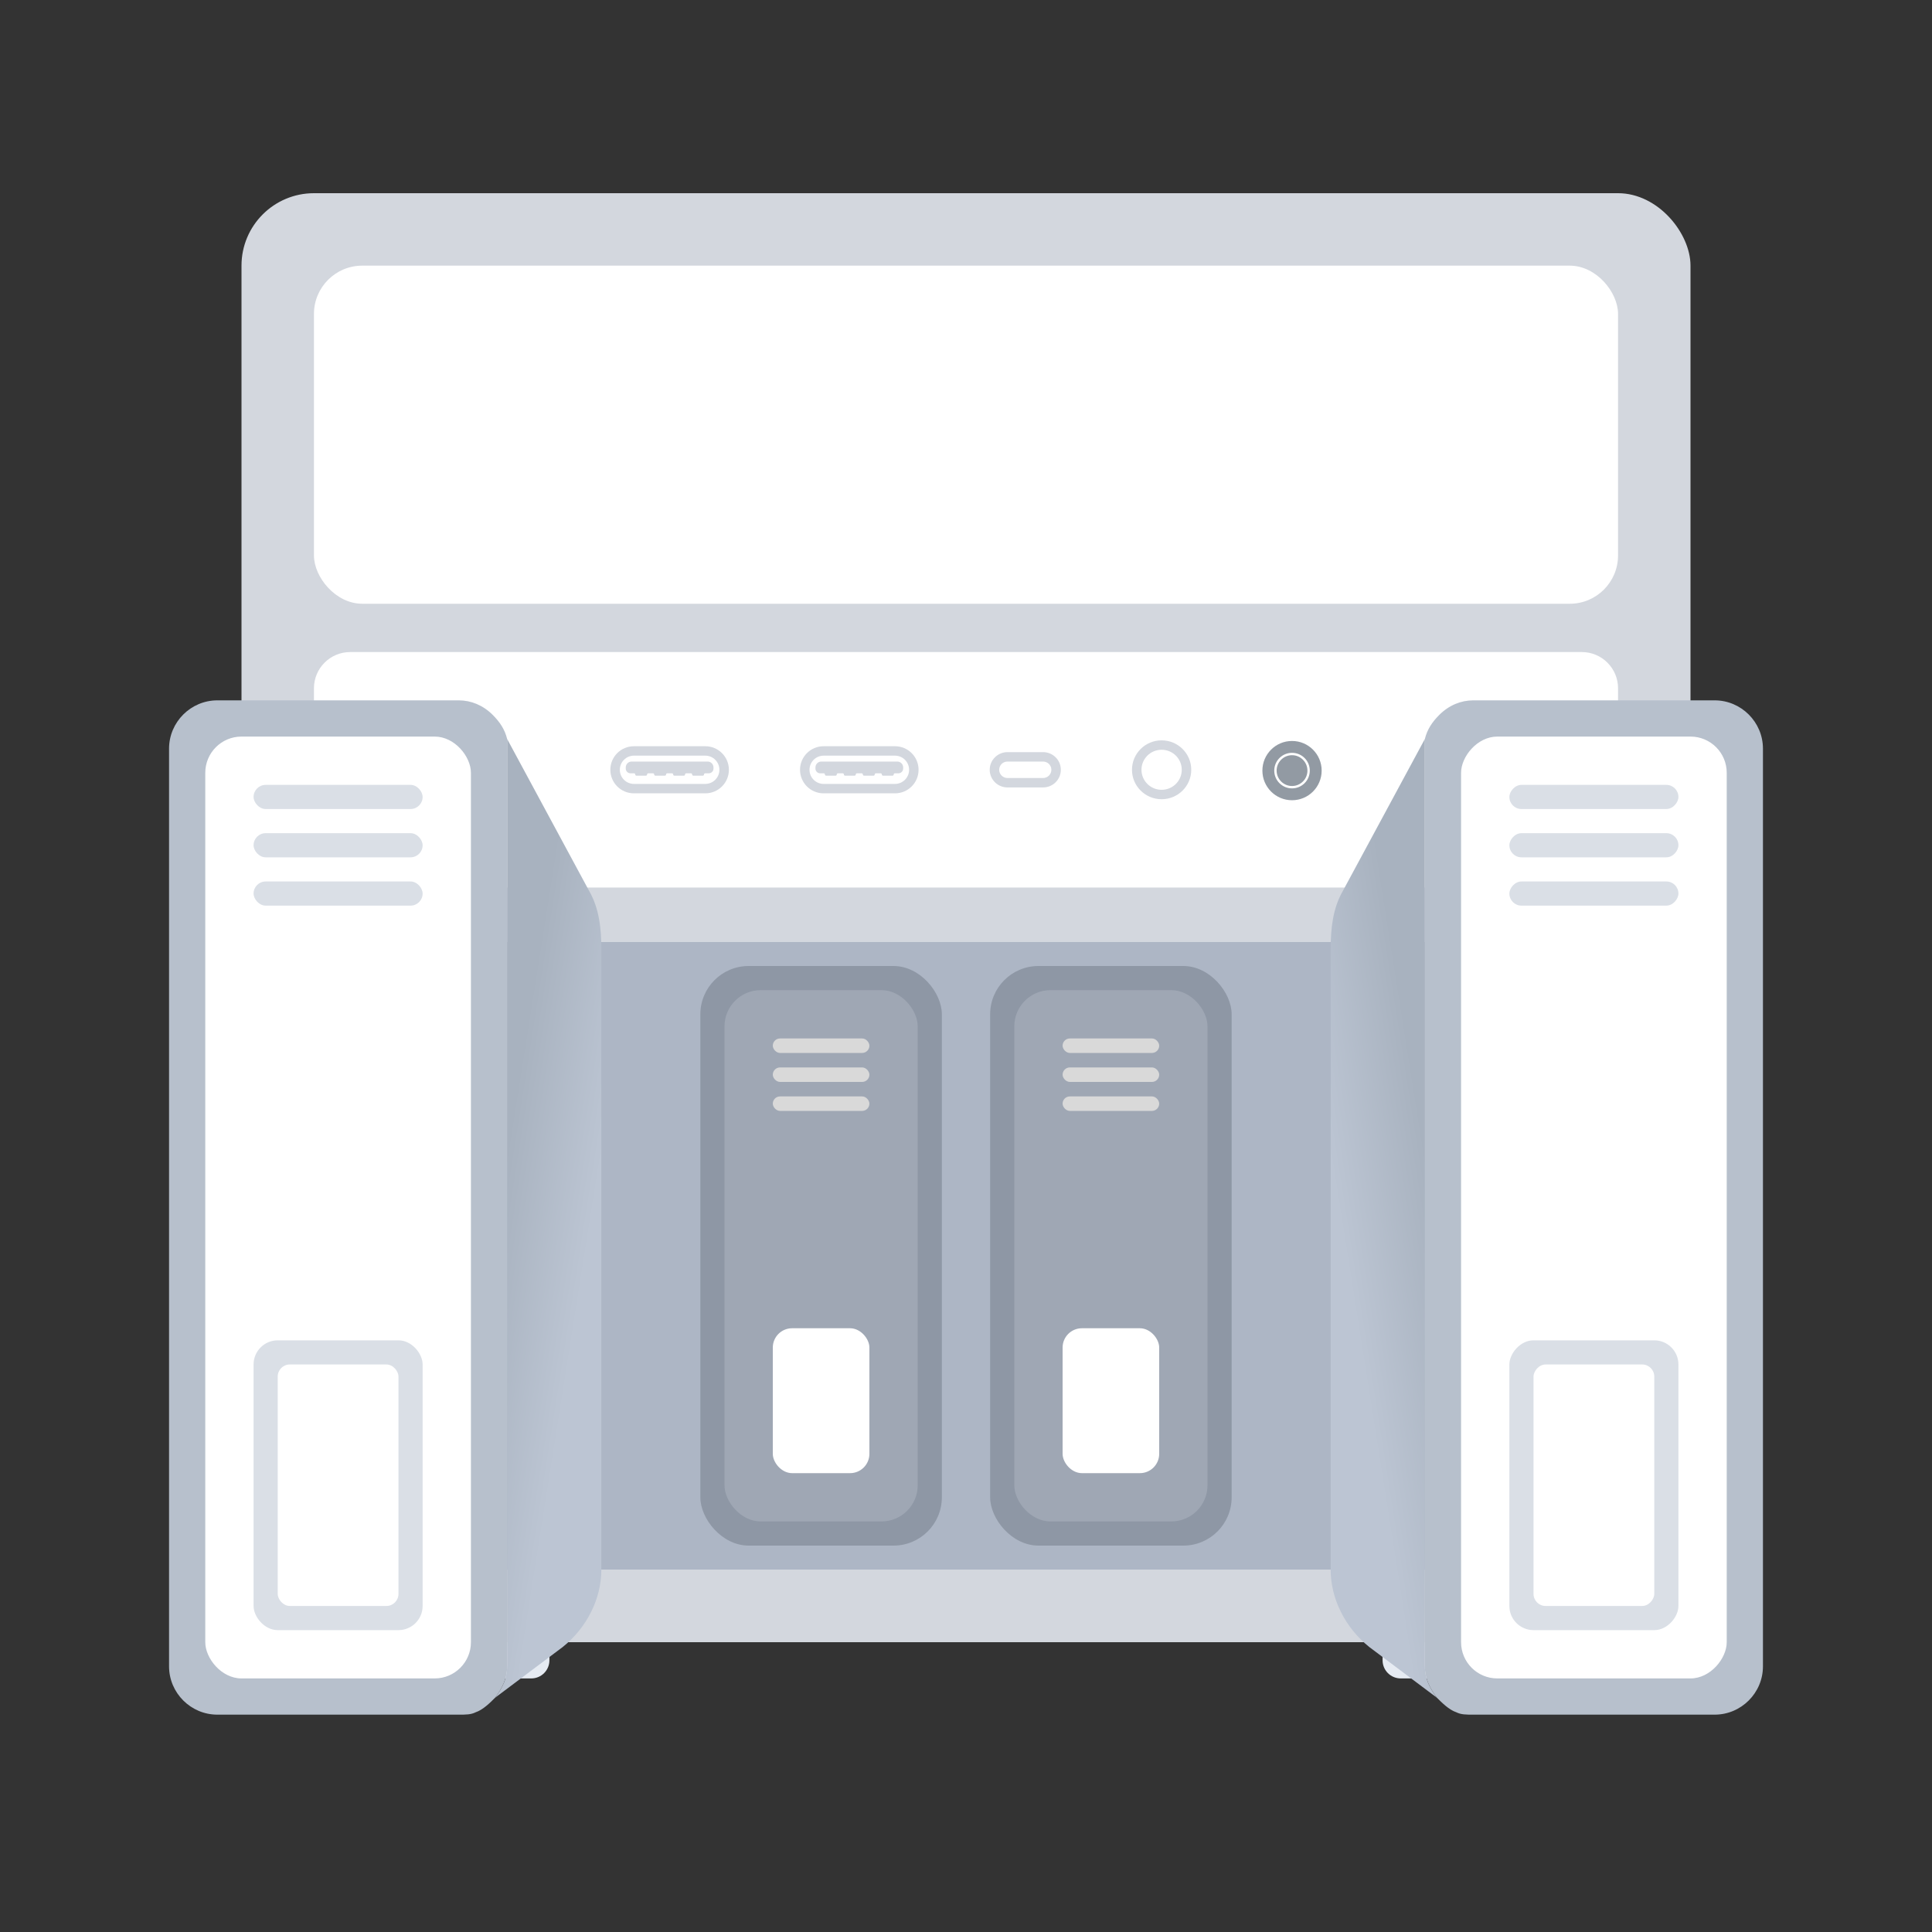 <svg width="80" height="80" viewBox="0 0 80 80" fill="none" xmlns="http://www.w3.org/2000/svg">
<rect x="0" y="0" width="80" height="80" fill="#333333" stroke="none"/>
<rect x="10" y="8" width="60" height="60" rx="3" fill="#D3D7DE"/>
<path d="M19.75 68H22.75V68.75C22.75 69.164 22.414 69.5 22 69.5H20.5C20.086 69.5 19.75 69.164 19.75 68.75V68Z" fill="#E6EBF2"/>
<path d="M57.25 68H60.25V68.75C60.25 69.164 59.914 69.5 59.5 69.5H58C57.586 69.5 57.25 69.164 57.25 68.75V68Z" fill="#E6EBF2"/>
<rect x="13" y="39" width="54" height="26" rx="2" fill="white"/>
<rect x="13" y="11" width="54" height="14" rx="2" fill="white"/>
<rect width="58" height="26" transform="matrix(1 0 0 -1 11 65)" fill="#ADB6C5"/>
<path fill-rule="evenodd" clip-rule="evenodd" d="M29.789 31.875C29.789 31.552 29.527 31.29 29.204 31.29H26.25C25.927 31.29 25.666 31.552 25.666 31.875C25.666 32.198 25.927 32.46 26.25 32.46H29.204C29.527 32.46 29.789 32.198 29.789 31.875ZM25.911 31.777C25.911 31.643 26.02 31.534 26.155 31.534H29.3C29.434 31.534 29.544 31.643 29.544 31.777V31.825C29.544 31.933 29.456 32.021 29.347 32.021H29.2C29.173 32.021 29.151 32.043 29.151 32.07C29.151 32.097 29.129 32.119 29.102 32.119H28.709C28.682 32.119 28.66 32.097 28.66 32.07C28.66 32.043 28.638 32.021 28.611 32.021H28.414C28.387 32.021 28.366 32.043 28.366 32.07C28.366 32.097 28.344 32.119 28.317 32.119H27.923C27.896 32.119 27.875 32.097 27.875 32.07C27.875 32.043 27.853 32.021 27.826 32.021H27.629C27.602 32.021 27.58 32.043 27.58 32.07C27.58 32.097 27.558 32.119 27.531 32.119H27.138C27.111 32.119 27.089 32.097 27.089 32.07C27.089 32.043 27.067 32.021 27.04 32.021H26.843C26.816 32.021 26.794 32.043 26.794 32.07C26.794 32.097 26.773 32.119 26.746 32.119H26.352C26.326 32.119 26.304 32.097 26.304 32.07C26.304 32.043 26.282 32.021 26.255 32.021H26.107C25.999 32.021 25.911 31.933 25.911 31.825V31.777Z" fill="white"/>
<path fill-rule="evenodd" clip-rule="evenodd" d="M33.52 31.875C33.52 31.552 33.782 31.29 34.105 31.29H37.059C37.382 31.29 37.644 31.552 37.644 31.875C37.644 32.198 37.382 32.46 37.059 32.46H34.105C33.782 32.46 33.52 32.198 33.52 31.875ZM33.766 31.777C33.766 31.643 33.875 31.534 34.009 31.534H37.154C37.289 31.534 37.398 31.643 37.398 31.777V31.825C37.398 31.933 37.31 32.021 37.202 32.021H37.054C37.027 32.021 37.006 32.043 37.006 32.07C37.006 32.097 36.984 32.119 36.957 32.119H36.563C36.536 32.119 36.515 32.097 36.515 32.07C36.515 32.043 36.493 32.021 36.466 32.021H36.269C36.242 32.021 36.22 32.043 36.22 32.07C36.22 32.097 36.198 32.119 36.171 32.119H35.778C35.751 32.119 35.729 32.097 35.729 32.07C35.729 32.043 35.707 32.021 35.68 32.021H35.483C35.456 32.021 35.435 32.043 35.435 32.07C35.435 32.097 35.413 32.119 35.386 32.119H34.992C34.965 32.119 34.944 32.097 34.944 32.07C34.944 32.043 34.922 32.021 34.895 32.021H34.698C34.671 32.021 34.649 32.043 34.649 32.07C34.649 32.097 34.627 32.119 34.6 32.119H34.207C34.18 32.119 34.158 32.097 34.158 32.07C34.158 32.043 34.136 32.021 34.109 32.021H33.962C33.853 32.021 33.766 31.933 33.766 31.825V31.777Z" fill="white"/>
<path d="M48.1 32.704C47.639 32.704 47.266 32.333 47.266 31.875C47.266 31.417 47.639 31.046 48.1 31.046C48.561 31.046 48.934 31.417 48.934 31.875C48.934 32.333 48.561 32.704 48.1 32.704Z" fill="white"/>
<path d="M43.191 31.534H41.718C41.528 31.534 41.374 31.686 41.374 31.875C41.374 32.063 41.528 32.216 41.718 32.216H43.191C43.381 32.216 43.535 32.063 43.535 31.875C43.535 31.686 43.381 31.534 43.191 31.534Z" fill="white"/>
<path fill-rule="evenodd" clip-rule="evenodd" d="M13 28.5C13 27.672 13.672 27 14.5 27H65.5C66.328 27 67 27.672 67 28.5V35.25C67 36.078 66.328 36.75 65.5 36.75H14.5C13.672 36.75 13 36.078 13 35.25V28.5ZM26.248 30.9C25.709 30.9 25.273 31.337 25.273 31.875C25.273 32.413 25.709 32.85 26.248 32.85H29.207C29.745 32.85 30.182 32.413 30.182 31.875C30.182 31.337 29.745 30.9 29.207 30.9H26.248ZM34.102 32.85C33.564 32.85 33.127 32.413 33.127 31.875C33.127 31.337 33.564 30.9 34.102 30.9H37.061C37.6 30.9 38.036 31.337 38.036 31.875C38.036 32.413 37.6 32.85 37.061 32.85H34.102ZM46.873 31.875C46.873 31.202 47.422 30.656 48.1 30.656C48.778 30.656 49.327 31.202 49.327 31.875C49.327 32.548 48.778 33.094 48.1 33.094C47.422 33.094 46.873 32.548 46.873 31.875ZM40.982 31.875C40.982 31.471 41.312 31.144 41.718 31.144H43.191C43.598 31.144 43.927 31.471 43.927 31.875C43.927 32.279 43.598 32.606 43.191 32.606H41.718C41.312 32.606 40.982 32.279 40.982 31.875Z" fill="white"/>
<path d="M52.273 31.909C52.273 31.231 52.822 30.682 53.5 30.682C54.178 30.682 54.727 31.231 54.727 31.909C54.727 32.587 54.178 33.136 53.5 33.136C52.822 33.136 52.273 32.587 52.273 31.909Z" fill="#929AA3"/>
<path fill-rule="evenodd" clip-rule="evenodd" d="M52.862 31.909C52.862 32.261 53.148 32.547 53.5 32.547C53.852 32.547 54.138 32.261 54.138 31.909C54.138 31.557 53.852 31.271 53.5 31.271C53.148 31.271 52.862 31.557 52.862 31.909ZM53.5 31.173C53.093 31.173 52.764 31.502 52.764 31.909C52.764 32.316 53.093 32.645 53.5 32.645C53.907 32.645 54.236 32.316 54.236 31.909C54.236 31.502 53.907 31.173 53.5 31.173Z" fill="white"/>
<rect x="29" y="40" width="10" height="24" rx="2" fill="#8E97A5"/>
<rect x="30" y="41" width="8" height="22" rx="1.5" fill="#9FA7B4"/>
<rect x="32" y="55" width="4" height="6" rx="0.8" fill="white"/>
<rect x="32" y="43" width="4" height="0.6" rx="0.3" fill="#D9D9D9"/>
<rect x="32" y="44.2" width="4" height="0.6" rx="0.3" fill="#D9D9D9"/>
<rect x="32" y="45.4" width="4" height="0.6" rx="0.3" fill="#D9D9D9"/>
<rect x="41" y="40" width="10" height="24" rx="2" fill="#8E97A5"/>
<rect x="42" y="41" width="8" height="22" rx="1.5" fill="#9FA7B4"/>
<rect x="44" y="55" width="4" height="6" rx="0.8" fill="white"/>
<rect x="44" y="43" width="4" height="0.6" rx="0.3" fill="#D9D9D9"/>
<rect x="44" y="44.2" width="4" height="0.6" rx="0.3" fill="#D9D9D9"/>
<rect x="44" y="45.4" width="4" height="0.6" rx="0.3" fill="#D9D9D9"/>
<path d="M24.4 36.9L21 30.6C21 30.7 21 30.9 21 31V69C21 69.5 20.8 69.9 20.5 70.3L23.3 68.2C24.3 67.4 24.9 66.2 24.9 65V39.3C24.9 38.402 24.8 37.6 24.4 36.9Z" fill="url(#paint0_linear_2279_10420)"/>
<path d="M21 31V69C21 69.5 20.8 69.9 20.5 70.3C20.3 70.5 20 70.8 19.7 70.9C19.5 71 19.3 71 19 71H9C7.9 71 7 70.1 7 69V31C7 29.9 7.9 29 9 29H19C19.5 29 20 29.2 20.4 29.6C20.7 29.9 20.9 30.2 21 30.6C21 30.7 21 30.9 21 31Z" fill="#B7C0CC"/>
<rect x="8.5" y="30.5" width="11" height="39" rx="1.5" fill="white"/>
<rect x="10.5" y="55.5" width="7" height="12" rx="1" fill="#DADFE6"/>
<rect x="10.5" y="32.5" width="7" height="1" rx="0.5" fill="#DADFE6"/>
<rect x="10.5" y="34.5" width="7" height="1" rx="0.5" fill="#DADFE6"/>
<rect x="10.5" y="36.5" width="7" height="1" rx="0.5" fill="#DADFE6"/>
<rect x="11.5" y="56.5" width="5" height="10" rx="0.5" fill="white"/>
<path d="M55.6 36.9L59 30.6C59 30.7 59 30.9 59 31V69C59 69.5 59.2 69.9 59.5 70.3L56.7 68.2C55.7 67.4 55.1 66.2 55.1 65V39.3C55.1 38.402 55.2 37.6 55.6 36.9Z" fill="url(#paint1_linear_2279_10420)"/>
<path d="M59 31V69C59 69.5 59.2 69.9 59.5 70.3C59.7 70.5 60 70.8 60.3 70.9C60.5 71 60.7 71 61 71H71C72.1 71 73 70.1 73 69V31C73 29.9 72.1 29 71 29H61C60.5 29 60 29.2 59.6 29.6C59.3 29.9 59.1 30.2 59 30.6C59 30.7 59 30.9 59 31Z" fill="#B7C0CC"/>
<rect width="11" height="39" rx="1.5" transform="matrix(-1 0 0 1 71.5 30.5)" fill="white"/>
<rect width="7" height="12" rx="1" transform="matrix(-1 0 0 1 69.5 55.5)" fill="#DADFE6"/>
<rect width="7" height="1" rx="0.5" transform="matrix(-1 0 0 1 69.5 32.5)" fill="#DADFE6"/>
<rect width="7" height="1" rx="0.5" transform="matrix(-1 0 0 1 69.5 34.5)" fill="#DADFE6"/>
<rect width="7" height="1" rx="0.5" transform="matrix(-1 0 0 1 69.5 36.5)" fill="#DADFE6"/>
<rect width="5" height="10" rx="0.5" transform="matrix(-1 0 0 1 68.5 56.5)" fill="white"/>
<defs>
<linearGradient id="paint0_linear_2279_10420" x1="24.899" y1="48.115" x2="21" y2="47.5" gradientUnits="userSpaceOnUse">
<stop stop-color="#BCC5D3"/>
<stop offset="1" stop-color="#A8B2BF"/>
</linearGradient>
<linearGradient id="paint1_linear_2279_10420" x1="55.101" y1="48.115" x2="59" y2="47.5" gradientUnits="userSpaceOnUse">
<stop stop-color="#BCC5D3"/>
<stop offset="1" stop-color="#A8B2BF"/>
</linearGradient>
</defs>
</svg>
